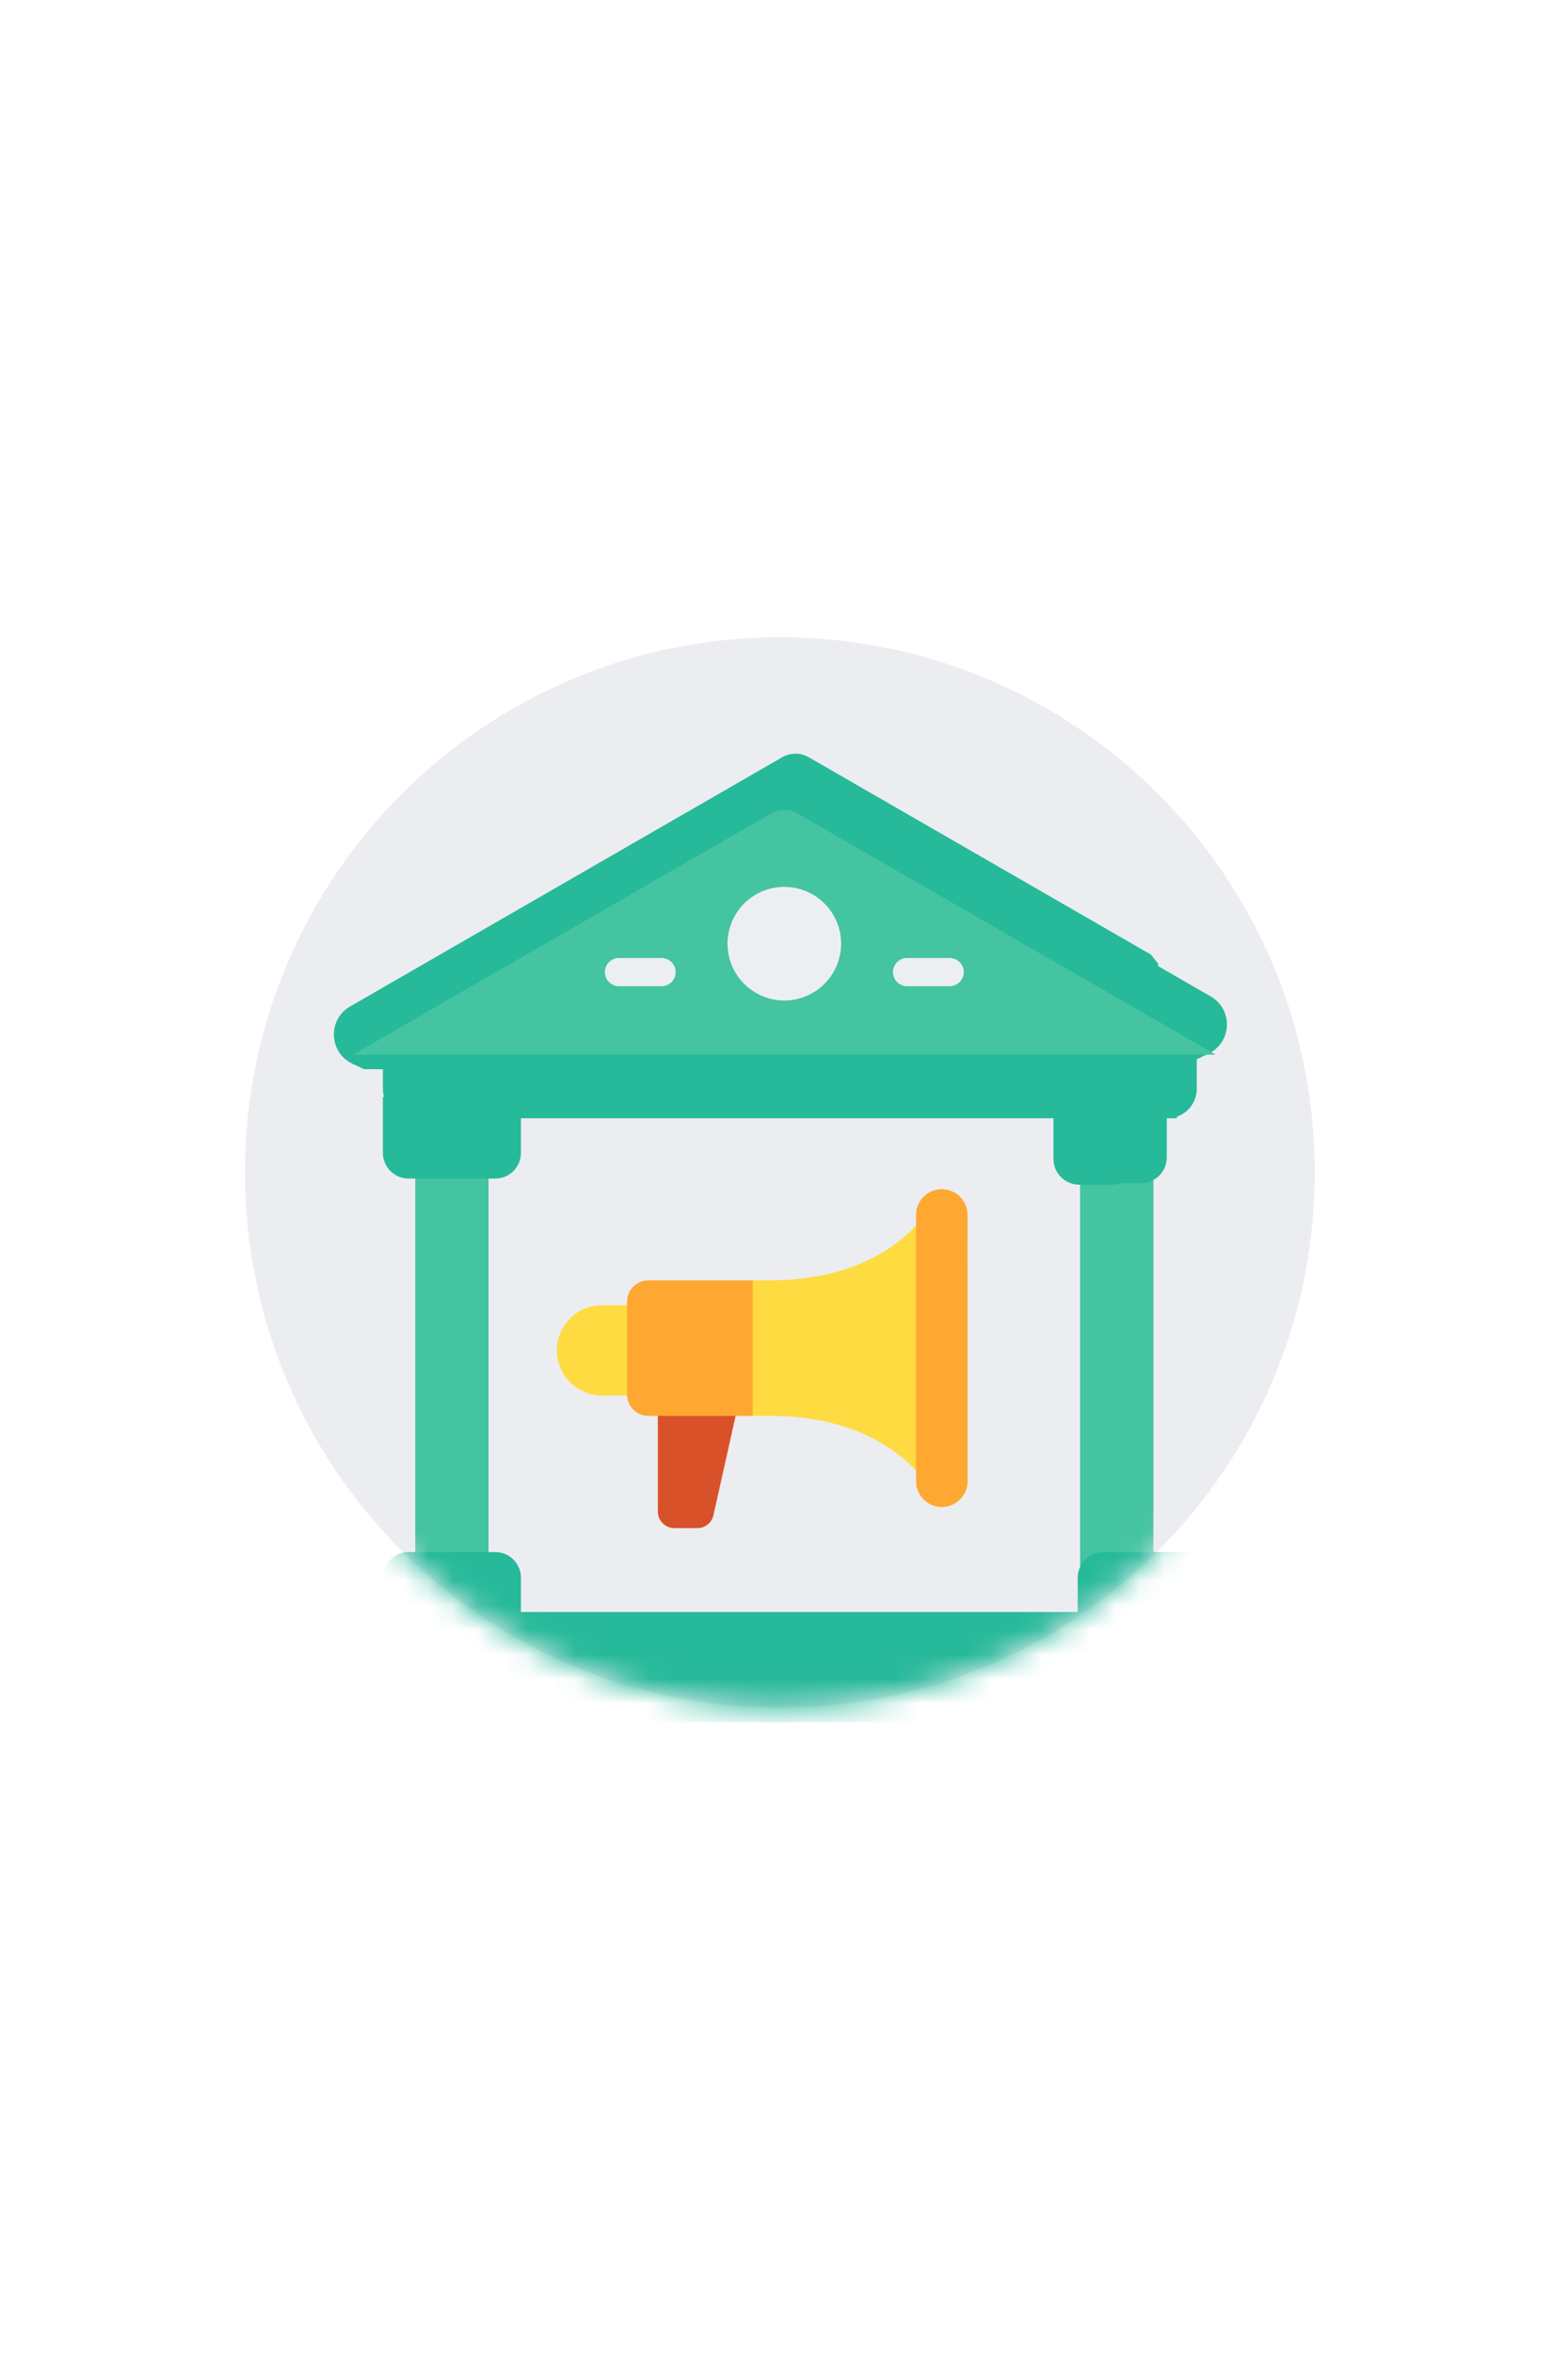 <svg width="64" height="96" viewBox="0 0 64 96" fill="none" xmlns="http://www.w3.org/2000/svg">
<g filter="url(#filter0_dd)">
<circle cx="32" cy="48" r="25" fill="white"/>
</g>
<mask id="mask0" mask-type="alpha" maskUnits="userSpaceOnUse" x="7" y="23" width="50" height="50">
<circle cx="32" cy="48" r="25" fill="white"/>
</mask>
<g mask="url(#mask0)">
<path d="M53.663 47.832C53.663 59.889 43.889 69.663 31.832 69.663C19.774 69.663 10 59.889 10 47.832C10 35.774 19.774 26 31.832 26C43.889 26 53.663 35.774 53.663 47.832Z" fill="#ECEDF0"/>
<mask id="mask1" mask-type="alpha" maskUnits="userSpaceOnUse" x="10" y="26" width="44" height="44">
<path d="M53.663 47.832C53.663 59.889 43.889 69.663 31.832 69.663C19.774 69.663 10 59.889 10 47.832C10 35.774 19.774 26 31.832 26C43.889 26 53.663 35.774 53.663 47.832Z" fill="white"/>
</mask>
<g mask="url(#mask1)">
<path d="M16.95 47.081H19.941V64.99H16.95V47.081Z" fill="#44C4A1"/>
<path d="M44.085 47.081H47.077V64.99H44.085V47.081Z" fill="#44C4A1"/>
<path fill-rule="evenodd" clip-rule="evenodd" d="M33.011 30.895L46.97 38.943L47.268 39.316V39.415L49.419 40.655C50.341 41.187 50.285 42.536 49.322 42.99L48.848 43.215V44.42C48.848 44.947 48.509 45.396 48.037 45.559V45.625H47.659C47.654 45.625 47.648 45.625 47.642 45.625H47.623V47.221C47.623 47.8 47.154 48.27 46.575 48.27H45.703C45.617 48.311 45.519 48.334 45.417 48.334H44.048C43.469 48.334 43 47.864 43 47.285V45.625H21.263V47.035C21.263 47.614 20.794 48.084 20.215 48.084H17.717L17.707 48.084H16.676C16.097 48.084 15.628 47.614 15.628 47.035V44.75H15.674C15.644 44.645 15.628 44.534 15.628 44.42V43.623H14.859L14.384 43.399C13.421 42.945 13.366 41.596 14.288 41.064L31.927 30.895C32.262 30.702 32.676 30.702 33.011 30.895Z" fill="#26B99A"/>
<path fill-rule="evenodd" clip-rule="evenodd" d="M15.628 66.438V66.656V67.602C15.628 67.971 15.927 70.27 16.296 70.27H47.99V68.27H50.18C50.549 68.27 50.848 67.971 50.848 67.602V66.438C50.848 66.069 50.549 65.77 50.18 65.77H49.623V64.371C49.623 63.792 49.154 63.323 48.575 63.323H46.007H45.709H45.036C44.457 63.323 43.988 63.792 43.988 64.371V65.77H21.263V64.371C21.263 63.792 20.794 63.323 20.215 63.323H17.585H17.349H16.676C16.097 63.323 15.628 63.792 15.628 64.371V66.438Z" fill="#26B99A"/>
<path d="M28.463 62.346H27.526C27.153 62.346 26.851 62.043 26.851 61.671V56.933H30.211L29.121 61.818C29.053 62.126 28.779 62.346 28.463 62.346Z" fill="#D95129"/>
<path d="M26.145 53.252L24.571 53.252C23.554 53.252 22.73 54.076 22.73 55.093C22.73 56.109 23.555 56.933 24.571 56.933L26.145 56.933L26.145 53.252Z" fill="#FEDB41"/>
<path d="M38.018 50.733L37.389 50.001C35.907 51.578 33.745 52.236 31.427 52.236L30.724 52.236L30.375 52.743V57.259L30.725 57.767L31.427 57.767C33.745 57.767 35.907 58.425 37.39 60.002L38.018 59.269V50.733H38.018Z" fill="#FEDB41"/>
<path d="M30.724 52.236L26.47 52.236C25.985 52.236 25.592 52.629 25.592 53.114L25.593 56.89C25.593 57.375 25.986 57.768 26.471 57.768L30.725 57.767L30.724 52.236Z" fill="#FEA832"/>
<path fill-rule="evenodd" clip-rule="evenodd" d="M46.514 41.236L46.812 41.408L49.623 43.028H46.812H46.514H14.403L31.471 33.189C31.806 32.995 32.22 32.995 32.556 33.189L46.514 41.236Z" fill="#44C4A1"/>
<path fill-rule="evenodd" clip-rule="evenodd" d="M34.331 38.501C34.331 39.782 33.293 40.819 32.013 40.819C30.733 40.819 29.695 39.782 29.695 38.501C29.695 37.221 30.733 36.184 32.013 36.184C33.293 36.184 34.331 37.221 34.331 38.501ZM38.762 40.236H37.022C36.705 40.236 36.447 39.979 36.447 39.661C36.447 39.343 36.705 39.086 37.022 39.086H38.762C39.08 39.086 39.338 39.343 39.338 39.661C39.338 39.979 39.08 40.236 38.762 40.236ZM25.264 40.236H27.004C27.322 40.236 27.579 39.979 27.579 39.661C27.579 39.343 27.322 39.086 27.004 39.086H25.264C24.946 39.086 24.689 39.343 24.689 39.661C24.689 39.979 24.946 40.236 25.264 40.236Z" fill="#ECEFF1"/>
<path d="M38.442 61.484C39.023 61.484 39.493 61.013 39.493 60.433L39.492 49.569C39.492 48.988 39.022 48.518 38.441 48.518C37.86 48.518 37.39 48.988 37.39 49.569L37.391 60.433C37.391 61.014 37.861 61.484 38.442 61.484Z" fill="#FEA832"/>
</g>
</g>
<defs>
<filter id="filter0_dd" x="0" y="0" width="64" height="96" filterUnits="userSpaceOnUse" color-interpolation-filters="sRGB">
<feFlood flood-opacity="0" result="BackgroundImageFix"/>
<feColorMatrix in="SourceAlpha" type="matrix" values="0 0 0 0 0 0 0 0 0 0 0 0 0 0 0 0 0 0 127 0"/>
<feMorphology radius="6" operator="erode" in="SourceAlpha" result="effect1_dropShadow"/>
<feOffset dy="16"/>
<feGaussianBlur stdDeviation="6.5"/>
<feColorMatrix type="matrix" values="0 0 0 0 0.822 0 0 0 0 0.827 0 0 0 0 0.842 0 0 0 1 0"/>
<feBlend mode="normal" in2="BackgroundImageFix" result="effect1_dropShadow"/>
<feColorMatrix in="SourceAlpha" type="matrix" values="0 0 0 0 0 0 0 0 0 0 0 0 0 0 0 0 0 0 127 0"/>
<feMorphology radius="6" operator="erode" in="SourceAlpha" result="effect2_dropShadow"/>
<feOffset dy="-16"/>
<feGaussianBlur stdDeviation="6.5"/>
<feColorMatrix type="matrix" values="0 0 0 0 1 0 0 0 0 1 0 0 0 0 1 0 0 0 1 0"/>
<feBlend mode="normal" in2="effect1_dropShadow" result="effect2_dropShadow"/>
<feBlend mode="normal" in="SourceGraphic" in2="effect2_dropShadow" result="shape"/>
</filter>
</defs>
</svg>
